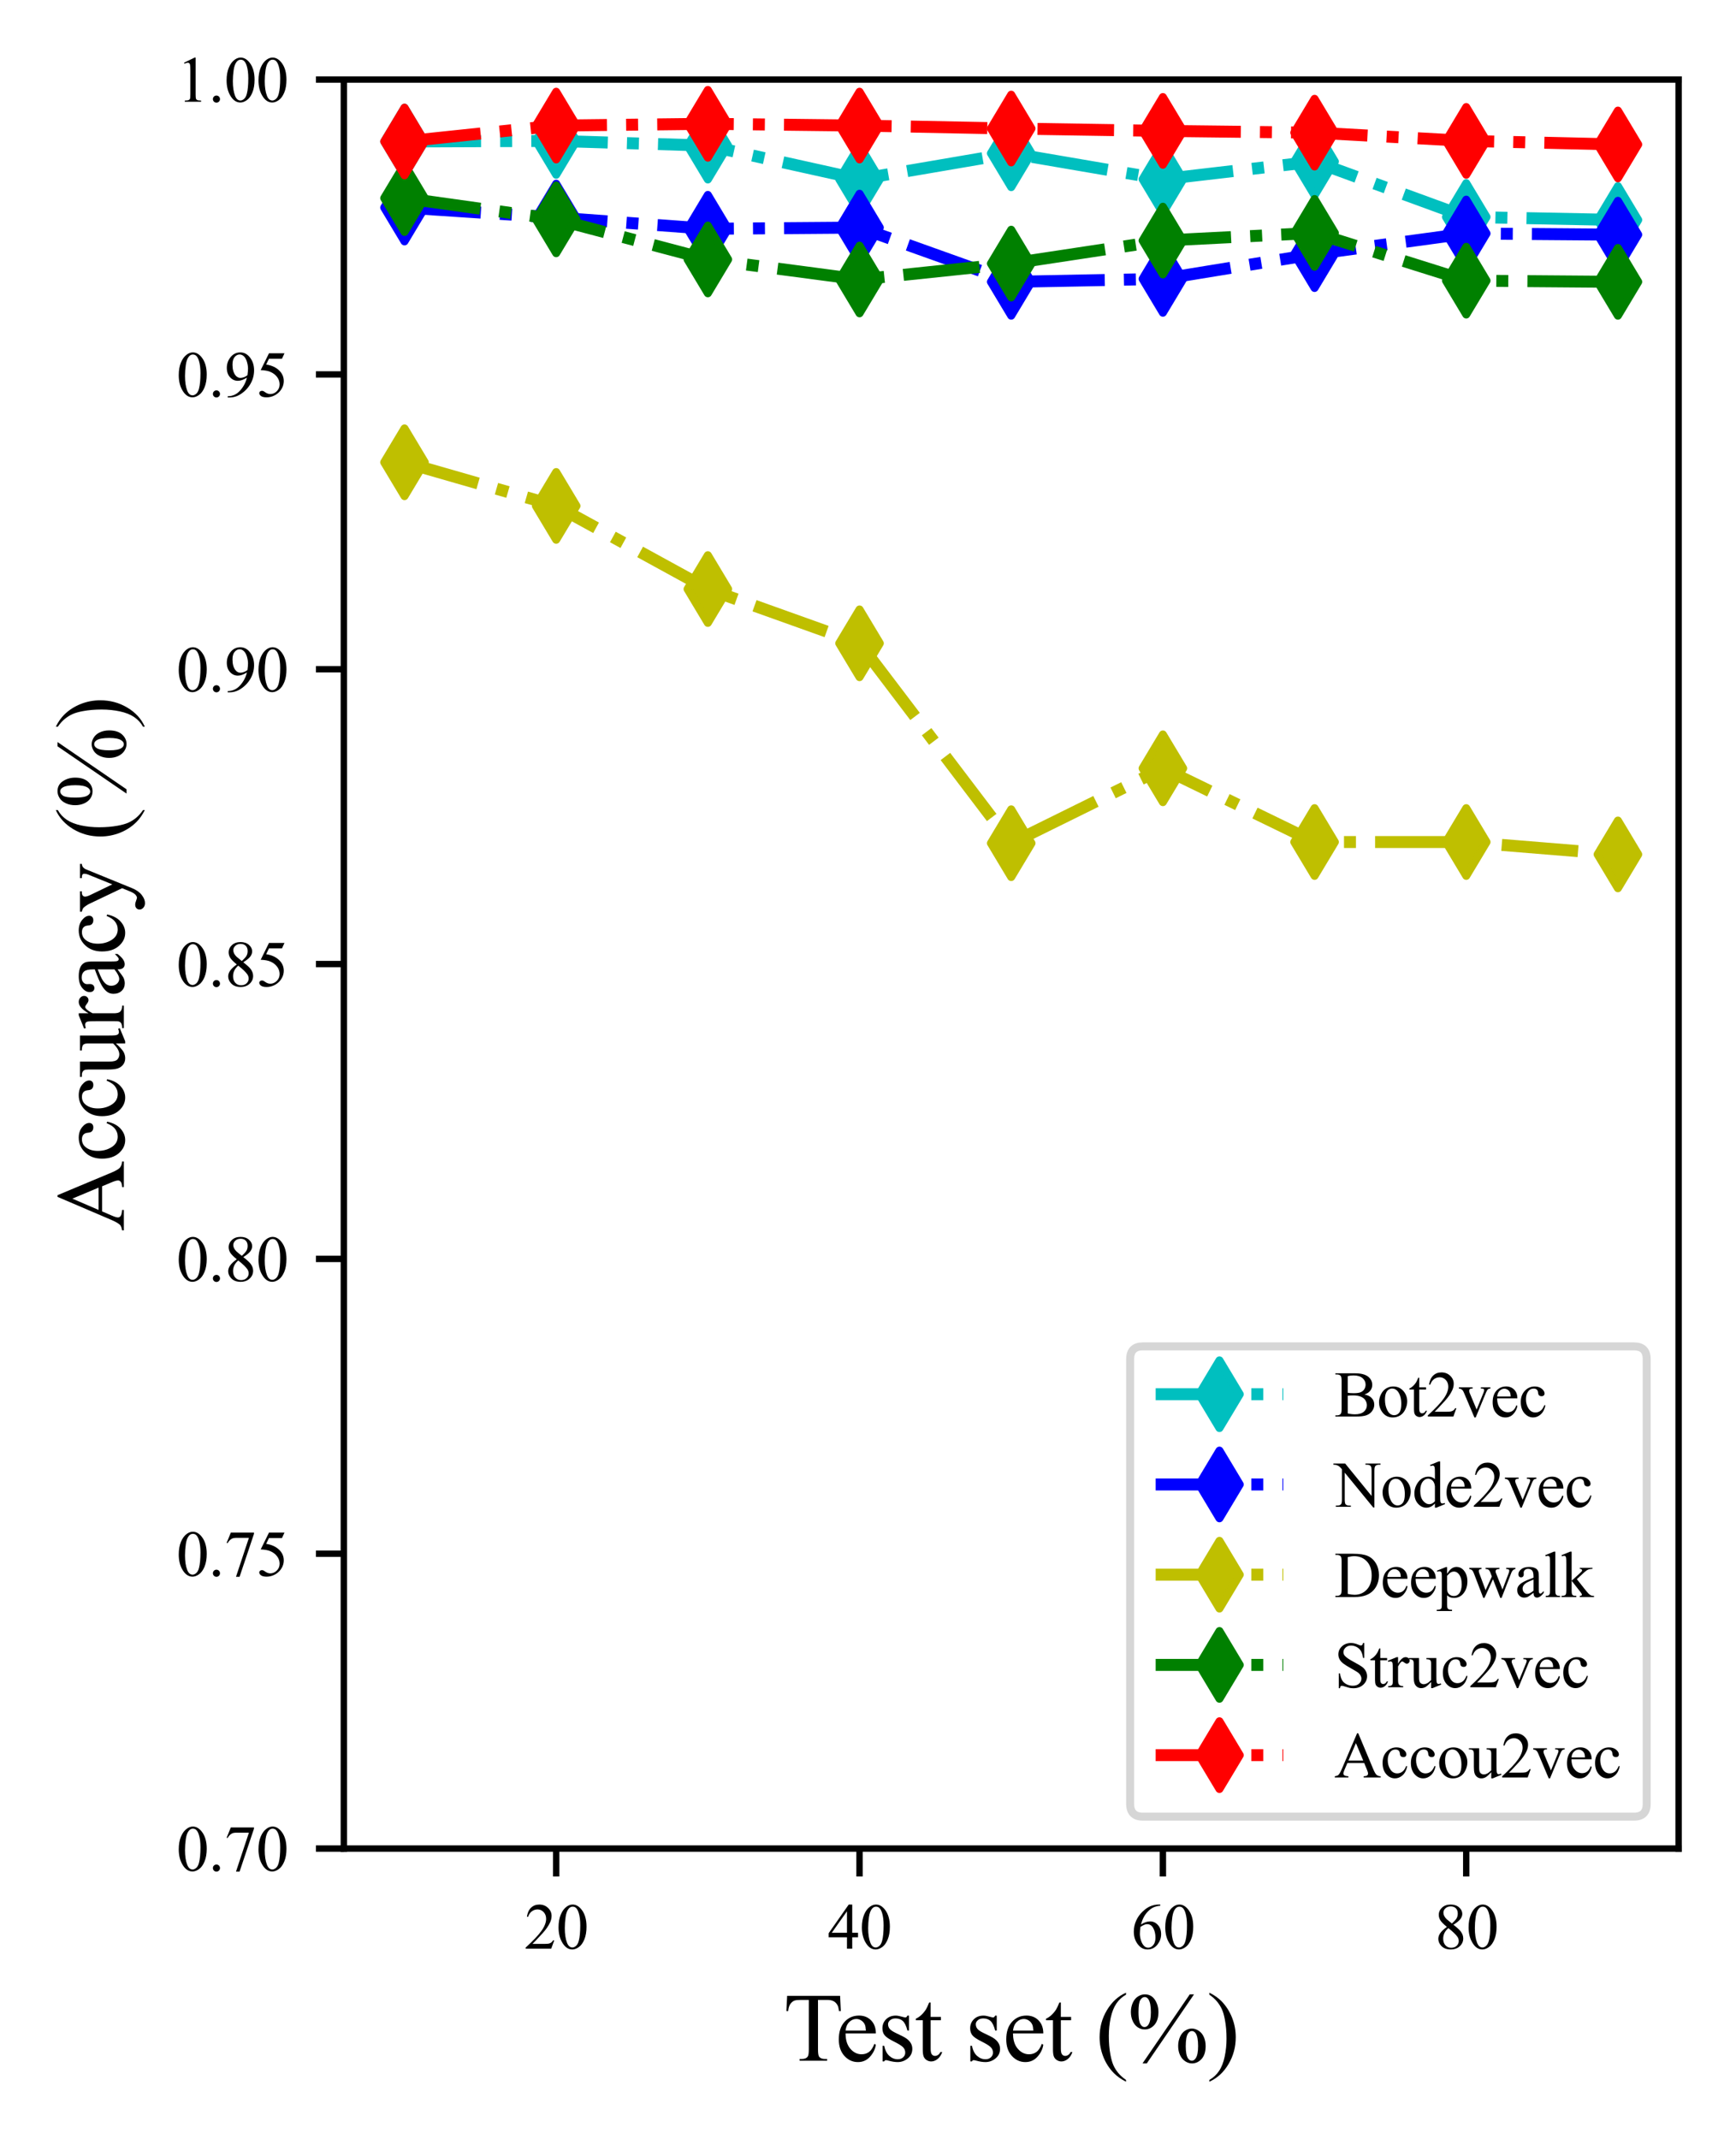 <?xml version="1.0" encoding="utf-8" standalone="no"?>
<!DOCTYPE svg PUBLIC "-//W3C//DTD SVG 1.1//EN"
  "http://www.w3.org/Graphics/SVG/1.1/DTD/svg11.dtd">
<svg height="268.103pt" version="1.1" viewBox="0 0 217.722 268.103" width="217.722pt" xmlns="http://www.w3.org/2000/svg" xmlns:xlink="http://www.w3.org/1999/xlink">
 <defs>
  <style type="text/css">*{stroke-linecap:butt;stroke-linejoin:round;}</style>
 </defs>
 <g id="figure_1">
  <g id="patch_1">
   <path d="M 0 268.103 
L 217.722 268.103 
L 217.722 0 
L 0 0 
z
" style="fill:#ffffff;"/>
  </g>
  <g id="axes_1">
   <g id="patch_2">
    <path d="M 43.122 231.738 
L 210.522 231.738 
L 210.522 9.977 
L 43.122 9.977 
z
" style="fill:#ffffff;"/>
   </g>
   <g id="matplotlib.axis_1">
    <g id="xtick_1">
     <g id="line2d_1">
      <defs>
       <path d="M 0 0 
L 0 3.5 
" id="meb4ff95ff6" style="stroke:#000000;stroke-width:0.8;"/>
      </defs>
      <g>
       <use style="stroke:#000000;stroke-width:0.8;" x="69.754" xlink:href="#meb4ff95ff6" y="231.738"/>
      </g>
     </g>
     <g id="text_1">
      <!-- 20 -->
      <g transform="translate(65.754 244.292)scale(0.08 -0.08)">
       <defs>
        <path d="M 2934 816 
L 2638 0 
L 138 0 
L 138 116 
Q 1241 1122 1691 1759 
Q 2141 2397 2141 2925 
Q 2141 3328 1894 3587 
Q 1647 3847 1303 3847 
Q 991 3847 742 3664 
Q 494 3481 375 3128 
L 259 3128 
Q 338 3706 661 4015 
Q 984 4325 1469 4325 
Q 1984 4325 2329 3994 
Q 2675 3663 2675 3213 
Q 2675 2891 2525 2569 
Q 2294 2063 1775 1497 
Q 997 647 803 472 
L 1909 472 
Q 2247 472 2383 497 
Q 2519 522 2628 598 
Q 2738 675 2819 816 
L 2934 816 
z
" id="TimesNewRomanPSMT-32" transform="scale(0.016)"/>
        <path d="M 231 2094 
Q 231 2819 450 3342 
Q 669 3866 1031 4122 
Q 1313 4325 1613 4325 
Q 2100 4325 2488 3828 
Q 2972 3213 2972 2159 
Q 2972 1422 2759 906 
Q 2547 391 2217 158 
Q 1888 -75 1581 -75 
Q 975 -75 572 641 
Q 231 1244 231 2094 
z
M 844 2016 
Q 844 1141 1059 588 
Q 1238 122 1591 122 
Q 1759 122 1940 273 
Q 2122 425 2216 781 
Q 2359 1319 2359 2297 
Q 2359 3022 2209 3506 
Q 2097 3866 1919 4016 
Q 1791 4119 1609 4119 
Q 1397 4119 1231 3928 
Q 1006 3669 925 3112 
Q 844 2556 844 2016 
z
" id="TimesNewRomanPSMT-30" transform="scale(0.016)"/>
       </defs>
       <use xlink:href="#TimesNewRomanPSMT-32"/>
       <use x="50" xlink:href="#TimesNewRomanPSMT-30"/>
      </g>
     </g>
    </g>
    <g id="xtick_2">
     <g id="line2d_2">
      <g>
       <use style="stroke:#000000;stroke-width:0.8;" x="107.799" xlink:href="#meb4ff95ff6" y="231.738"/>
      </g>
     </g>
     <g id="text_2">
      <!-- 40 -->
      <g transform="translate(103.799 244.292)scale(0.08 -0.08)">
       <defs>
        <path d="M 2978 1563 
L 2978 1119 
L 2409 1119 
L 2409 0 
L 1894 0 
L 1894 1119 
L 100 1119 
L 100 1519 
L 2066 4325 
L 2409 4325 
L 2409 1563 
L 2978 1563 
z
M 1894 1563 
L 1894 3666 
L 406 1563 
L 1894 1563 
z
" id="TimesNewRomanPSMT-34" transform="scale(0.016)"/>
       </defs>
       <use xlink:href="#TimesNewRomanPSMT-34"/>
       <use x="50" xlink:href="#TimesNewRomanPSMT-30"/>
      </g>
     </g>
    </g>
    <g id="xtick_3">
     <g id="line2d_3">
      <g>
       <use style="stroke:#000000;stroke-width:0.8;" x="145.845" xlink:href="#meb4ff95ff6" y="231.738"/>
      </g>
     </g>
     <g id="text_3">
      <!-- 60 -->
      <g transform="translate(141.845 244.292)scale(0.08 -0.08)">
       <defs>
        <path d="M 2869 4325 
L 2869 4209 
Q 2456 4169 2195 4045 
Q 1934 3922 1679 3669 
Q 1425 3416 1258 3105 
Q 1091 2794 978 2366 
Q 1428 2675 1881 2675 
Q 2316 2675 2634 2325 
Q 2953 1975 2953 1425 
Q 2953 894 2631 456 
Q 2244 -75 1606 -75 
Q 1172 -75 869 213 
Q 275 772 275 1663 
Q 275 2231 503 2743 
Q 731 3256 1154 3653 
Q 1578 4050 1965 4187 
Q 2353 4325 2688 4325 
L 2869 4325 
z
M 925 2138 
Q 869 1716 869 1456 
Q 869 1156 980 804 
Q 1091 453 1309 247 
Q 1469 100 1697 100 
Q 1969 100 2183 356 
Q 2397 613 2397 1088 
Q 2397 1622 2184 2012 
Q 1972 2403 1581 2403 
Q 1463 2403 1327 2353 
Q 1191 2303 925 2138 
z
" id="TimesNewRomanPSMT-36" transform="scale(0.016)"/>
       </defs>
       <use xlink:href="#TimesNewRomanPSMT-36"/>
       <use x="50" xlink:href="#TimesNewRomanPSMT-30"/>
      </g>
     </g>
    </g>
    <g id="xtick_4">
     <g id="line2d_4">
      <g>
       <use style="stroke:#000000;stroke-width:0.8;" x="183.89" xlink:href="#meb4ff95ff6" y="231.738"/>
      </g>
     </g>
     <g id="text_4">
      <!-- 80 -->
      <g transform="translate(179.89 244.292)scale(0.08 -0.08)">
       <defs>
        <path d="M 1228 2134 
Q 725 2547 579 2797 
Q 434 3047 434 3316 
Q 434 3728 753 4026 
Q 1072 4325 1600 4325 
Q 2113 4325 2425 4047 
Q 2738 3769 2738 3413 
Q 2738 3175 2569 2928 
Q 2400 2681 1866 2347 
Q 2416 1922 2594 1678 
Q 2831 1359 2831 1006 
Q 2831 559 2490 242 
Q 2150 -75 1597 -75 
Q 994 -75 656 303 
Q 388 606 388 966 
Q 388 1247 577 1523 
Q 766 1800 1228 2134 
z
M 1719 2469 
Q 2094 2806 2194 3001 
Q 2294 3197 2294 3444 
Q 2294 3772 2109 3958 
Q 1925 4144 1606 4144 
Q 1288 4144 1088 3959 
Q 888 3775 888 3528 
Q 888 3366 970 3203 
Q 1053 3041 1206 2894 
L 1719 2469 
z
M 1375 2016 
Q 1116 1797 991 1539 
Q 866 1281 866 981 
Q 866 578 1086 336 
Q 1306 94 1647 94 
Q 1984 94 2187 284 
Q 2391 475 2391 747 
Q 2391 972 2272 1150 
Q 2050 1481 1375 2016 
z
" id="TimesNewRomanPSMT-38" transform="scale(0.016)"/>
       </defs>
       <use xlink:href="#TimesNewRomanPSMT-38"/>
       <use x="50" xlink:href="#TimesNewRomanPSMT-30"/>
      </g>
     </g>
    </g>
    <g id="text_5">
     <!-- Test set (%) -->
     <g transform="translate(98.252 258.336)scale(0.12 -0.12)">
      <defs>
       <path d="M 3703 4238 
L 3750 3244 
L 3631 3244 
Q 3597 3506 3538 3619 
Q 3441 3800 3280 3886 
Q 3119 3972 2856 3972 
L 2259 3972 
L 2259 734 
Q 2259 344 2344 247 
Q 2463 116 2709 116 
L 2856 116 
L 2856 0 
L 1059 0 
L 1059 116 
L 1209 116 
Q 1478 116 1591 278 
Q 1659 378 1659 734 
L 1659 3972 
L 1150 3972 
Q 853 3972 728 3928 
Q 566 3869 450 3700 
Q 334 3531 313 3244 
L 194 3244 
L 244 4238 
L 3703 4238 
z
" id="TimesNewRomanPSMT-54" transform="scale(0.016)"/>
       <path d="M 681 1784 
Q 678 1147 991 784 
Q 1303 422 1725 422 
Q 2006 422 2214 576 
Q 2422 731 2563 1106 
L 2659 1044 
Q 2594 616 2278 264 
Q 1963 -88 1488 -88 
Q 972 -88 605 314 
Q 238 716 238 1394 
Q 238 2128 614 2539 
Q 991 2950 1559 2950 
Q 2041 2950 2350 2633 
Q 2659 2316 2659 1784 
L 681 1784 
z
M 681 1966 
L 2006 1966 
Q 1991 2241 1941 2353 
Q 1863 2528 1708 2628 
Q 1553 2728 1384 2728 
Q 1125 2728 920 2526 
Q 716 2325 681 1966 
z
" id="TimesNewRomanPSMT-65" transform="scale(0.016)"/>
       <path d="M 2050 2947 
L 2050 1972 
L 1947 1972 
Q 1828 2431 1642 2597 
Q 1456 2763 1169 2763 
Q 950 2763 815 2647 
Q 681 2531 681 2391 
Q 681 2216 781 2091 
Q 878 1963 1175 1819 
L 1631 1597 
Q 2266 1288 2266 781 
Q 2266 391 1970 151 
Q 1675 -88 1309 -88 
Q 1047 -88 709 6 
Q 606 38 541 38 
Q 469 38 428 -44 
L 325 -44 
L 325 978 
L 428 978 
Q 516 541 762 319 
Q 1009 97 1316 97 
Q 1531 97 1667 223 
Q 1803 350 1803 528 
Q 1803 744 1651 891 
Q 1500 1038 1047 1263 
Q 594 1488 453 1669 
Q 313 1847 313 2119 
Q 313 2472 555 2709 
Q 797 2947 1181 2947 
Q 1350 2947 1591 2875 
Q 1750 2828 1803 2828 
Q 1853 2828 1881 2850 
Q 1909 2872 1947 2947 
L 2050 2947 
z
" id="TimesNewRomanPSMT-73" transform="scale(0.016)"/>
       <path d="M 1031 3803 
L 1031 2863 
L 1700 2863 
L 1700 2644 
L 1031 2644 
L 1031 788 
Q 1031 509 1111 412 
Q 1191 316 1316 316 
Q 1419 316 1516 380 
Q 1613 444 1666 569 
L 1788 569 
Q 1678 263 1478 108 
Q 1278 -47 1066 -47 
Q 922 -47 784 33 
Q 647 113 581 261 
Q 516 409 516 719 
L 516 2644 
L 63 2644 
L 63 2747 
Q 234 2816 414 2980 
Q 594 3144 734 3369 
Q 806 3488 934 3803 
L 1031 3803 
z
" id="TimesNewRomanPSMT-74" transform="scale(0.016)"/>
       <path id="TimesNewRomanPSMT-20" transform="scale(0.016)"/>
       <path d="M 1988 -1253 
L 1988 -1369 
Q 1516 -1131 1200 -813 
Q 750 -359 506 256 
Q 263 872 263 1534 
Q 263 2503 741 3301 
Q 1219 4100 1988 4444 
L 1988 4313 
Q 1603 4100 1356 3731 
Q 1109 3363 987 2797 
Q 866 2231 866 1616 
Q 866 947 969 400 
Q 1050 -31 1165 -292 
Q 1281 -553 1476 -793 
Q 1672 -1034 1988 -1253 
z
" id="TimesNewRomanPSMT-28" transform="scale(0.016)"/>
       <path d="M 4350 4334 
L 1263 -175 
L 984 -175 
L 4072 4334 
L 4350 4334 
z
M 1138 4334 
Q 1559 4334 1792 3984 
Q 2025 3634 2025 3181 
Q 2025 2638 1762 2341 
Q 1500 2044 1131 2044 
Q 884 2044 678 2180 
Q 472 2316 348 2584 
Q 225 2853 225 3181 
Q 225 3509 350 3786 
Q 475 4063 692 4198 
Q 909 4334 1138 4334 
z
M 1128 4159 
Q 969 4159 845 3971 
Q 722 3784 722 3184 
Q 722 2750 791 2522 
Q 844 2350 956 2256 
Q 1022 2200 1119 2200 
Q 1269 2200 1375 2363 
Q 1531 2603 1531 3166 
Q 1531 3759 1378 4000 
Q 1278 4159 1128 4159 
z
M 4206 2103 
Q 4428 2103 4648 1962 
Q 4869 1822 4989 1553 
Q 5109 1284 5109 963 
Q 5109 409 4843 117 
Q 4578 -175 4216 -175 
Q 3988 -175 3773 -34 
Q 3559 106 3436 367 
Q 3313 628 3313 963 
Q 3313 1291 3436 1562 
Q 3559 1834 3773 1968 
Q 3988 2103 4206 2103 
z
M 4209 1938 
Q 4059 1938 3950 1769 
Q 3809 1550 3809 941 
Q 3809 381 3953 159 
Q 4059 0 4209 0 
Q 4353 0 4466 172 
Q 4616 400 4616 956 
Q 4616 1544 4466 1778 
Q 4363 1938 4209 1938 
z
" id="TimesNewRomanPSMT-25" transform="scale(0.016)"/>
       <path d="M 144 4313 
L 144 4444 
Q 619 4209 934 3891 
Q 1381 3434 1625 2820 
Q 1869 2206 1869 1541 
Q 1869 572 1392 -226 
Q 916 -1025 144 -1369 
L 144 -1253 
Q 528 -1038 776 -670 
Q 1025 -303 1145 264 
Q 1266 831 1266 1447 
Q 1266 2113 1163 2663 
Q 1084 3094 967 3353 
Q 850 3613 656 3853 
Q 463 4094 144 4313 
z
" id="TimesNewRomanPSMT-29" transform="scale(0.016)"/>
      </defs>
      <use xlink:href="#TimesNewRomanPSMT-54"/>
      <use x="54.084" xlink:href="#TimesNewRomanPSMT-65"/>
      <use x="98.469" xlink:href="#TimesNewRomanPSMT-73"/>
      <use x="137.385" xlink:href="#TimesNewRomanPSMT-74"/>
      <use x="165.168" xlink:href="#TimesNewRomanPSMT-20"/>
      <use x="190.168" xlink:href="#TimesNewRomanPSMT-73"/>
      <use x="229.084" xlink:href="#TimesNewRomanPSMT-65"/>
      <use x="273.469" xlink:href="#TimesNewRomanPSMT-74"/>
      <use x="301.252" xlink:href="#TimesNewRomanPSMT-20"/>
      <use x="326.252" xlink:href="#TimesNewRomanPSMT-28"/>
      <use x="359.553" xlink:href="#TimesNewRomanPSMT-25"/>
      <use x="442.854" xlink:href="#TimesNewRomanPSMT-29"/>
     </g>
    </g>
   </g>
   <g id="matplotlib.axis_2">
    <g id="ytick_1">
     <g id="line2d_5">
      <defs>
       <path d="M 0 0 
L -3.5 0 
" id="me19e6fc076" style="stroke:#000000;stroke-width:0.8;"/>
      </defs>
      <g>
       <use style="stroke:#000000;stroke-width:0.8;" x="43.122" xlink:href="#me19e6fc076" y="231.738"/>
      </g>
     </g>
     <g id="text_6">
      <!-- 0.70 -->
      <g transform="translate(22.122 234.515)scale(0.08 -0.08)">
       <defs>
        <path d="M 800 606 
Q 947 606 1047 504 
Q 1147 403 1147 259 
Q 1147 116 1045 14 
Q 944 -88 800 -88 
Q 656 -88 554 14 
Q 453 116 453 259 
Q 453 406 554 506 
Q 656 606 800 606 
z
" id="TimesNewRomanPSMT-2e" transform="scale(0.016)"/>
        <path d="M 644 4238 
L 2916 4238 
L 2916 4119 
L 1503 -88 
L 1153 -88 
L 2419 3728 
L 1253 3728 
Q 900 3728 750 3644 
Q 488 3500 328 3200 
L 238 3234 
L 644 4238 
z
" id="TimesNewRomanPSMT-37" transform="scale(0.016)"/>
       </defs>
       <use xlink:href="#TimesNewRomanPSMT-30"/>
       <use x="50" xlink:href="#TimesNewRomanPSMT-2e"/>
       <use x="75" xlink:href="#TimesNewRomanPSMT-37"/>
       <use x="125" xlink:href="#TimesNewRomanPSMT-30"/>
      </g>
     </g>
    </g>
    <g id="ytick_2">
     <g id="line2d_6">
      <g>
       <use style="stroke:#000000;stroke-width:0.8;" x="43.122" xlink:href="#me19e6fc076" y="194.778"/>
      </g>
     </g>
     <g id="text_7">
      <!-- 0.75 -->
      <g transform="translate(22.122 197.555)scale(0.08 -0.08)">
       <defs>
        <path d="M 2778 4238 
L 2534 3706 
L 1259 3706 
L 981 3138 
Q 1809 3016 2294 2522 
Q 2709 2097 2709 1522 
Q 2709 1188 2573 903 
Q 2438 619 2231 419 
Q 2025 219 1772 97 
Q 1413 -75 1034 -75 
Q 653 -75 479 54 
Q 306 184 306 341 
Q 306 428 378 495 
Q 450 563 559 563 
Q 641 563 702 538 
Q 763 513 909 409 
Q 1144 247 1384 247 
Q 1750 247 2026 523 
Q 2303 800 2303 1197 
Q 2303 1581 2056 1914 
Q 1809 2247 1375 2428 
Q 1034 2569 447 2591 
L 1259 4238 
L 2778 4238 
z
" id="TimesNewRomanPSMT-35" transform="scale(0.016)"/>
       </defs>
       <use xlink:href="#TimesNewRomanPSMT-30"/>
       <use x="50" xlink:href="#TimesNewRomanPSMT-2e"/>
       <use x="75" xlink:href="#TimesNewRomanPSMT-37"/>
       <use x="125" xlink:href="#TimesNewRomanPSMT-35"/>
      </g>
     </g>
    </g>
    <g id="ytick_3">
     <g id="line2d_7">
      <g>
       <use style="stroke:#000000;stroke-width:0.8;" x="43.122" xlink:href="#me19e6fc076" y="157.817"/>
      </g>
     </g>
     <g id="text_8">
      <!-- 0.80 -->
      <g transform="translate(22.122 160.595)scale(0.08 -0.08)">
       <use xlink:href="#TimesNewRomanPSMT-30"/>
       <use x="50" xlink:href="#TimesNewRomanPSMT-2e"/>
       <use x="75" xlink:href="#TimesNewRomanPSMT-38"/>
       <use x="125" xlink:href="#TimesNewRomanPSMT-30"/>
      </g>
     </g>
    </g>
    <g id="ytick_4">
     <g id="line2d_8">
      <g>
       <use style="stroke:#000000;stroke-width:0.8;" x="43.122" xlink:href="#me19e6fc076" y="120.858"/>
      </g>
     </g>
     <g id="text_9">
      <!-- 0.85 -->
      <g transform="translate(22.122 123.635)scale(0.08 -0.08)">
       <use xlink:href="#TimesNewRomanPSMT-30"/>
       <use x="50" xlink:href="#TimesNewRomanPSMT-2e"/>
       <use x="75" xlink:href="#TimesNewRomanPSMT-38"/>
       <use x="125" xlink:href="#TimesNewRomanPSMT-35"/>
      </g>
     </g>
    </g>
    <g id="ytick_5">
     <g id="line2d_9">
      <g>
       <use style="stroke:#000000;stroke-width:0.8;" x="43.122" xlink:href="#me19e6fc076" y="83.897"/>
      </g>
     </g>
     <g id="text_10">
      <!-- 0.90 -->
      <g transform="translate(22.122 86.675)scale(0.08 -0.08)">
       <defs>
        <path d="M 338 -88 
L 338 28 
Q 744 34 1094 217 
Q 1444 400 1770 856 
Q 2097 1313 2225 1859 
Q 1734 1544 1338 1544 
Q 891 1544 572 1889 
Q 253 2234 253 2806 
Q 253 3363 572 3797 
Q 956 4325 1575 4325 
Q 2097 4325 2469 3894 
Q 2925 3359 2925 2575 
Q 2925 1869 2578 1258 
Q 2231 647 1613 244 
Q 1109 -88 516 -88 
L 338 -88 
z
M 2275 2091 
Q 2331 2497 2331 2741 
Q 2331 3044 2228 3395 
Q 2125 3747 1936 3934 
Q 1747 4122 1506 4122 
Q 1228 4122 1018 3872 
Q 809 3622 809 3128 
Q 809 2469 1088 2097 
Q 1291 1828 1588 1828 
Q 1731 1828 1928 1897 
Q 2125 1966 2275 2091 
z
" id="TimesNewRomanPSMT-39" transform="scale(0.016)"/>
       </defs>
       <use xlink:href="#TimesNewRomanPSMT-30"/>
       <use x="50" xlink:href="#TimesNewRomanPSMT-2e"/>
       <use x="75" xlink:href="#TimesNewRomanPSMT-39"/>
       <use x="125" xlink:href="#TimesNewRomanPSMT-30"/>
      </g>
     </g>
    </g>
    <g id="ytick_6">
     <g id="line2d_10">
      <g>
       <use style="stroke:#000000;stroke-width:0.8;" x="43.122" xlink:href="#me19e6fc076" y="46.938"/>
      </g>
     </g>
     <g id="text_11">
      <!-- 0.95 -->
      <g transform="translate(22.122 49.715)scale(0.08 -0.08)">
       <use xlink:href="#TimesNewRomanPSMT-30"/>
       <use x="50" xlink:href="#TimesNewRomanPSMT-2e"/>
       <use x="75" xlink:href="#TimesNewRomanPSMT-39"/>
       <use x="125" xlink:href="#TimesNewRomanPSMT-35"/>
      </g>
     </g>
    </g>
    <g id="ytick_7">
     <g id="line2d_11">
      <g>
       <use style="stroke:#000000;stroke-width:0.8;" x="43.122" xlink:href="#me19e6fc076" y="9.977"/>
      </g>
     </g>
     <g id="text_12">
      <!-- 1.00 -->
      <g transform="translate(22.122 12.755)scale(0.08 -0.08)">
       <defs>
        <path d="M 750 3822 
L 1781 4325 
L 1884 4325 
L 1884 747 
Q 1884 391 1914 303 
Q 1944 216 2037 169 
Q 2131 122 2419 116 
L 2419 0 
L 825 0 
L 825 116 
Q 1125 122 1212 167 
Q 1300 213 1334 289 
Q 1369 366 1369 747 
L 1369 3034 
Q 1369 3497 1338 3628 
Q 1316 3728 1258 3775 
Q 1200 3822 1119 3822 
Q 1003 3822 797 3725 
L 750 3822 
z
" id="TimesNewRomanPSMT-31" transform="scale(0.016)"/>
       </defs>
       <use xlink:href="#TimesNewRomanPSMT-31"/>
       <use x="50" xlink:href="#TimesNewRomanPSMT-2e"/>
       <use x="75" xlink:href="#TimesNewRomanPSMT-30"/>
       <use x="125" xlink:href="#TimesNewRomanPSMT-30"/>
      </g>
     </g>
    </g>
    <g id="text_13">
     <!-- Accuracy (%) -->
     <g transform="translate(15.533 154.336)rotate(-90)scale(0.12 -0.12)">
      <defs>
       <path d="M 2928 1419 
L 1288 1419 
L 1000 750 
Q 894 503 894 381 
Q 894 284 986 211 
Q 1078 138 1384 116 
L 1384 0 
L 50 0 
L 50 116 
Q 316 163 394 238 
Q 553 388 747 847 
L 2238 4334 
L 2347 4334 
L 3822 809 
Q 4000 384 4145 257 
Q 4291 131 4550 116 
L 4550 0 
L 2878 0 
L 2878 116 
Q 3131 128 3220 200 
Q 3309 272 3309 375 
Q 3309 513 3184 809 
L 2928 1419 
z
M 2841 1650 
L 2122 3363 
L 1384 1650 
L 2841 1650 
z
" id="TimesNewRomanPSMT-41" transform="scale(0.016)"/>
       <path d="M 2631 1088 
Q 2516 522 2178 217 
Q 1841 -88 1431 -88 
Q 944 -88 581 321 
Q 219 731 219 1428 
Q 219 2103 620 2525 
Q 1022 2947 1584 2947 
Q 2006 2947 2278 2723 
Q 2550 2500 2550 2259 
Q 2550 2141 2473 2067 
Q 2397 1994 2259 1994 
Q 2075 1994 1981 2113 
Q 1928 2178 1911 2362 
Q 1894 2547 1784 2644 
Q 1675 2738 1481 2738 
Q 1169 2738 978 2506 
Q 725 2200 725 1697 
Q 725 1184 976 792 
Q 1228 400 1656 400 
Q 1963 400 2206 609 
Q 2378 753 2541 1131 
L 2631 1088 
z
" id="TimesNewRomanPSMT-63" transform="scale(0.016)"/>
       <path d="M 2709 2863 
L 2709 1128 
Q 2709 631 2732 520 
Q 2756 409 2807 365 
Q 2859 322 2928 322 
Q 3025 322 3147 375 
L 3191 266 
L 2334 -88 
L 2194 -88 
L 2194 519 
Q 1825 119 1631 15 
Q 1438 -88 1222 -88 
Q 981 -88 804 51 
Q 628 191 559 409 
Q 491 628 491 1028 
L 491 2306 
Q 491 2509 447 2587 
Q 403 2666 317 2708 
Q 231 2750 6 2747 
L 6 2863 
L 1009 2863 
L 1009 947 
Q 1009 547 1148 422 
Q 1288 297 1484 297 
Q 1619 297 1789 381 
Q 1959 466 2194 703 
L 2194 2325 
Q 2194 2569 2105 2655 
Q 2016 2741 1734 2747 
L 1734 2863 
L 2709 2863 
z
" id="TimesNewRomanPSMT-75" transform="scale(0.016)"/>
       <path d="M 1038 2947 
L 1038 2303 
Q 1397 2947 1775 2947 
Q 1947 2947 2059 2842 
Q 2172 2738 2172 2600 
Q 2172 2478 2090 2393 
Q 2009 2309 1897 2309 
Q 1788 2309 1652 2417 
Q 1516 2525 1450 2525 
Q 1394 2525 1328 2463 
Q 1188 2334 1038 2041 
L 1038 669 
Q 1038 431 1097 309 
Q 1138 225 1241 169 
Q 1344 113 1538 113 
L 1538 0 
L 72 0 
L 72 113 
Q 291 113 397 181 
Q 475 231 506 341 
Q 522 394 522 644 
L 522 1753 
Q 522 2253 501 2348 
Q 481 2444 426 2487 
Q 372 2531 291 2531 
Q 194 2531 72 2484 
L 41 2597 
L 906 2947 
L 1038 2947 
z
" id="TimesNewRomanPSMT-72" transform="scale(0.016)"/>
       <path d="M 1822 413 
Q 1381 72 1269 19 
Q 1100 -59 909 -59 
Q 613 -59 420 144 
Q 228 347 228 678 
Q 228 888 322 1041 
Q 450 1253 767 1440 
Q 1084 1628 1822 1897 
L 1822 2009 
Q 1822 2438 1686 2597 
Q 1550 2756 1291 2756 
Q 1094 2756 978 2650 
Q 859 2544 859 2406 
L 866 2225 
Q 866 2081 792 2003 
Q 719 1925 600 1925 
Q 484 1925 411 2006 
Q 338 2088 338 2228 
Q 338 2497 613 2722 
Q 888 2947 1384 2947 
Q 1766 2947 2009 2819 
Q 2194 2722 2281 2516 
Q 2338 2381 2338 1966 
L 2338 994 
Q 2338 584 2353 492 
Q 2369 400 2405 369 
Q 2441 338 2488 338 
Q 2538 338 2575 359 
Q 2641 400 2828 588 
L 2828 413 
Q 2478 -56 2159 -56 
Q 2006 -56 1915 50 
Q 1825 156 1822 413 
z
M 1822 616 
L 1822 1706 
Q 1350 1519 1213 1441 
Q 966 1303 859 1153 
Q 753 1003 753 825 
Q 753 600 887 451 
Q 1022 303 1197 303 
Q 1434 303 1822 616 
z
" id="TimesNewRomanPSMT-61" transform="scale(0.016)"/>
       <path d="M 38 2863 
L 1372 2863 
L 1372 2747 
L 1306 2747 
Q 1166 2747 1095 2686 
Q 1025 2625 1025 2534 
Q 1025 2413 1128 2197 
L 1825 753 
L 2466 2334 
Q 2519 2463 2519 2588 
Q 2519 2644 2497 2672 
Q 2472 2706 2419 2726 
Q 2366 2747 2231 2747 
L 2231 2863 
L 3163 2863 
L 3163 2747 
Q 3047 2734 2984 2696 
Q 2922 2659 2847 2556 
Q 2819 2513 2741 2316 
L 1575 -541 
Q 1406 -956 1132 -1168 
Q 859 -1381 606 -1381 
Q 422 -1381 303 -1275 
Q 184 -1169 184 -1031 
Q 184 -900 270 -820 
Q 356 -741 506 -741 
Q 609 -741 788 -809 
Q 913 -856 944 -856 
Q 1038 -856 1148 -759 
Q 1259 -663 1372 -384 
L 1575 113 
L 547 2272 
Q 500 2369 397 2513 
Q 319 2622 269 2659 
Q 197 2709 38 2747 
L 38 2863 
z
" id="TimesNewRomanPSMT-79" transform="scale(0.016)"/>
      </defs>
      <use xlink:href="#TimesNewRomanPSMT-41"/>
      <use x="72.217" xlink:href="#TimesNewRomanPSMT-63"/>
      <use x="116.602" xlink:href="#TimesNewRomanPSMT-63"/>
      <use x="160.986" xlink:href="#TimesNewRomanPSMT-75"/>
      <use x="210.986" xlink:href="#TimesNewRomanPSMT-72"/>
      <use x="244.287" xlink:href="#TimesNewRomanPSMT-61"/>
      <use x="288.672" xlink:href="#TimesNewRomanPSMT-63"/>
      <use x="333.057" xlink:href="#TimesNewRomanPSMT-79"/>
      <use x="383.057" xlink:href="#TimesNewRomanPSMT-20"/>
      <use x="408.057" xlink:href="#TimesNewRomanPSMT-28"/>
      <use x="441.357" xlink:href="#TimesNewRomanPSMT-25"/>
      <use x="524.658" xlink:href="#TimesNewRomanPSMT-29"/>
     </g>
    </g>
   </g>
   <g id="line2d_12">
    <path clip-path="url(#p058dae292b)" d="M 50.731 17.739 
L 69.754 17.665 
L 88.776 18.257 
L 107.799 22.47 
L 126.822 19.218 
L 145.845 22.47 
L 164.867 20.252 
L 183.89 27.201 
L 202.913 27.57 
" style="fill:none;stroke:#00bfbf;stroke-dasharray:9.6,2.4,1.5,2.4;stroke-dashoffset:0;stroke-width:1.5;"/>
    <defs>
     <path d="M 0 4.243 
L 2.546 0 
L 0 -4.243 
L -2.546 0 
z
" id="m7ce4ff60bc" style="stroke:#00bfbf;stroke-linejoin:miter;"/>
    </defs>
    <g clip-path="url(#p058dae292b)">
     <use style="fill:#00bfbf;stroke:#00bfbf;stroke-linejoin:miter;" x="50.731" xlink:href="#m7ce4ff60bc" y="17.739"/>
     <use style="fill:#00bfbf;stroke:#00bfbf;stroke-linejoin:miter;" x="69.754" xlink:href="#m7ce4ff60bc" y="17.665"/>
     <use style="fill:#00bfbf;stroke:#00bfbf;stroke-linejoin:miter;" x="88.776" xlink:href="#m7ce4ff60bc" y="18.257"/>
     <use style="fill:#00bfbf;stroke:#00bfbf;stroke-linejoin:miter;" x="107.799" xlink:href="#m7ce4ff60bc" y="22.47"/>
     <use style="fill:#00bfbf;stroke:#00bfbf;stroke-linejoin:miter;" x="126.822" xlink:href="#m7ce4ff60bc" y="19.218"/>
     <use style="fill:#00bfbf;stroke:#00bfbf;stroke-linejoin:miter;" x="145.845" xlink:href="#m7ce4ff60bc" y="22.47"/>
     <use style="fill:#00bfbf;stroke:#00bfbf;stroke-linejoin:miter;" x="164.867" xlink:href="#m7ce4ff60bc" y="20.252"/>
     <use style="fill:#00bfbf;stroke:#00bfbf;stroke-linejoin:miter;" x="183.89" xlink:href="#m7ce4ff60bc" y="27.201"/>
     <use style="fill:#00bfbf;stroke:#00bfbf;stroke-linejoin:miter;" x="202.913" xlink:href="#m7ce4ff60bc" y="27.57"/>
    </g>
   </g>
   <g id="line2d_13">
    <path clip-path="url(#p058dae292b)" d="M 50.731 26.018 
L 69.754 27.275 
L 88.776 28.679 
L 107.799 28.531 
L 126.822 35.332 
L 145.845 34.962 
L 164.867 31.858 
L 183.89 29.271 
L 202.913 29.418 
" style="fill:none;stroke:#0000ff;stroke-dasharray:9.6,2.4,1.5,2.4;stroke-dashoffset:0;stroke-width:1.5;"/>
    <defs>
     <path d="M 0 4.243 
L 2.546 0 
L 0 -4.243 
L -2.546 0 
z
" id="m8bf3fdfb0e" style="stroke:#0000ff;stroke-linejoin:miter;"/>
    </defs>
    <g clip-path="url(#p058dae292b)">
     <use style="fill:#0000ff;stroke:#0000ff;stroke-linejoin:miter;" x="50.731" xlink:href="#m8bf3fdfb0e" y="26.018"/>
     <use style="fill:#0000ff;stroke:#0000ff;stroke-linejoin:miter;" x="69.754" xlink:href="#m8bf3fdfb0e" y="27.275"/>
     <use style="fill:#0000ff;stroke:#0000ff;stroke-linejoin:miter;" x="88.776" xlink:href="#m8bf3fdfb0e" y="28.679"/>
     <use style="fill:#0000ff;stroke:#0000ff;stroke-linejoin:miter;" x="107.799" xlink:href="#m8bf3fdfb0e" y="28.531"/>
     <use style="fill:#0000ff;stroke:#0000ff;stroke-linejoin:miter;" x="126.822" xlink:href="#m8bf3fdfb0e" y="35.332"/>
     <use style="fill:#0000ff;stroke:#0000ff;stroke-linejoin:miter;" x="145.845" xlink:href="#m8bf3fdfb0e" y="34.962"/>
     <use style="fill:#0000ff;stroke:#0000ff;stroke-linejoin:miter;" x="164.867" xlink:href="#m8bf3fdfb0e" y="31.858"/>
     <use style="fill:#0000ff;stroke:#0000ff;stroke-linejoin:miter;" x="183.89" xlink:href="#m8bf3fdfb0e" y="29.271"/>
     <use style="fill:#0000ff;stroke:#0000ff;stroke-linejoin:miter;" x="202.913" xlink:href="#m8bf3fdfb0e" y="29.418"/>
    </g>
   </g>
   <g id="line2d_14">
    <path clip-path="url(#p058dae292b)" d="M 50.731 57.952 
L 69.754 63.422 
L 88.776 73.844 
L 107.799 80.645 
L 126.822 105.704 
L 145.845 96.316 
L 164.867 105.556 
L 183.89 105.556 
L 202.913 107.108 
" style="fill:none;stroke:#bfbf00;stroke-dasharray:9.6,2.4,1.5,2.4;stroke-dashoffset:0;stroke-width:1.5;"/>
    <defs>
     <path d="M 0 4.243 
L 2.546 0 
L 0 -4.243 
L -2.546 0 
z
" id="m6e543280bc" style="stroke:#bfbf00;stroke-linejoin:miter;"/>
    </defs>
    <g clip-path="url(#p058dae292b)">
     <use style="fill:#bfbf00;stroke:#bfbf00;stroke-linejoin:miter;" x="50.731" xlink:href="#m6e543280bc" y="57.952"/>
     <use style="fill:#bfbf00;stroke:#bfbf00;stroke-linejoin:miter;" x="69.754" xlink:href="#m6e543280bc" y="63.422"/>
     <use style="fill:#bfbf00;stroke:#bfbf00;stroke-linejoin:miter;" x="88.776" xlink:href="#m6e543280bc" y="73.844"/>
     <use style="fill:#bfbf00;stroke:#bfbf00;stroke-linejoin:miter;" x="107.799" xlink:href="#m6e543280bc" y="80.645"/>
     <use style="fill:#bfbf00;stroke:#bfbf00;stroke-linejoin:miter;" x="126.822" xlink:href="#m6e543280bc" y="105.704"/>
     <use style="fill:#bfbf00;stroke:#bfbf00;stroke-linejoin:miter;" x="145.845" xlink:href="#m6e543280bc" y="96.316"/>
     <use style="fill:#bfbf00;stroke:#bfbf00;stroke-linejoin:miter;" x="164.867" xlink:href="#m6e543280bc" y="105.556"/>
     <use style="fill:#bfbf00;stroke:#bfbf00;stroke-linejoin:miter;" x="183.89" xlink:href="#m6e543280bc" y="105.556"/>
     <use style="fill:#bfbf00;stroke:#bfbf00;stroke-linejoin:miter;" x="202.913" xlink:href="#m6e543280bc" y="107.108"/>
    </g>
   </g>
   <g id="line2d_15">
    <path clip-path="url(#p058dae292b)" d="M 50.731 24.835 
L 69.754 27.497 
L 88.776 32.523 
L 107.799 35.036 
L 126.822 33.041 
L 145.845 30.158 
L 164.867 29.197 
L 183.89 35.184 
L 202.913 35.332 
" style="fill:none;stroke:#008000;stroke-dasharray:9.6,2.4,1.5,2.4;stroke-dashoffset:0;stroke-width:1.5;"/>
    <defs>
     <path d="M 0 4.243 
L 2.546 0 
L 0 -4.243 
L -2.546 0 
z
" id="m8ba9f5f8f7" style="stroke:#008000;stroke-linejoin:miter;"/>
    </defs>
    <g clip-path="url(#p058dae292b)">
     <use style="fill:#008000;stroke:#008000;stroke-linejoin:miter;" x="50.731" xlink:href="#m8ba9f5f8f7" y="24.835"/>
     <use style="fill:#008000;stroke:#008000;stroke-linejoin:miter;" x="69.754" xlink:href="#m8ba9f5f8f7" y="27.497"/>
     <use style="fill:#008000;stroke:#008000;stroke-linejoin:miter;" x="88.776" xlink:href="#m8ba9f5f8f7" y="32.523"/>
     <use style="fill:#008000;stroke:#008000;stroke-linejoin:miter;" x="107.799" xlink:href="#m8ba9f5f8f7" y="35.036"/>
     <use style="fill:#008000;stroke:#008000;stroke-linejoin:miter;" x="126.822" xlink:href="#m8ba9f5f8f7" y="33.041"/>
     <use style="fill:#008000;stroke:#008000;stroke-linejoin:miter;" x="145.845" xlink:href="#m8ba9f5f8f7" y="30.158"/>
     <use style="fill:#008000;stroke:#008000;stroke-linejoin:miter;" x="164.867" xlink:href="#m8ba9f5f8f7" y="29.197"/>
     <use style="fill:#008000;stroke:#008000;stroke-linejoin:miter;" x="183.89" xlink:href="#m8ba9f5f8f7" y="35.184"/>
     <use style="fill:#008000;stroke:#008000;stroke-linejoin:miter;" x="202.913" xlink:href="#m8ba9f5f8f7" y="35.332"/>
    </g>
   </g>
   <g id="line2d_16">
    <path clip-path="url(#p058dae292b)" d="M 50.731 17.739 
L 69.754 15.743 
L 88.776 15.521 
L 107.799 15.743 
L 126.822 16.113 
L 145.845 16.409 
L 164.867 16.63 
L 183.89 17.665 
L 202.913 18.109 
" style="fill:none;stroke:#ff0000;stroke-dasharray:9.6,2.4,1.5,2.4;stroke-dashoffset:0;stroke-width:1.5;"/>
    <defs>
     <path d="M 0 4.243 
L 2.546 0 
L 0 -4.243 
L -2.546 0 
z
" id="m00e85ca26f" style="stroke:#ff0000;stroke-linejoin:miter;"/>
    </defs>
    <g clip-path="url(#p058dae292b)">
     <use style="fill:#ff0000;stroke:#ff0000;stroke-linejoin:miter;" x="50.731" xlink:href="#m00e85ca26f" y="17.739"/>
     <use style="fill:#ff0000;stroke:#ff0000;stroke-linejoin:miter;" x="69.754" xlink:href="#m00e85ca26f" y="15.743"/>
     <use style="fill:#ff0000;stroke:#ff0000;stroke-linejoin:miter;" x="88.776" xlink:href="#m00e85ca26f" y="15.521"/>
     <use style="fill:#ff0000;stroke:#ff0000;stroke-linejoin:miter;" x="107.799" xlink:href="#m00e85ca26f" y="15.743"/>
     <use style="fill:#ff0000;stroke:#ff0000;stroke-linejoin:miter;" x="126.822" xlink:href="#m00e85ca26f" y="16.113"/>
     <use style="fill:#ff0000;stroke:#ff0000;stroke-linejoin:miter;" x="145.845" xlink:href="#m00e85ca26f" y="16.409"/>
     <use style="fill:#ff0000;stroke:#ff0000;stroke-linejoin:miter;" x="164.867" xlink:href="#m00e85ca26f" y="16.63"/>
     <use style="fill:#ff0000;stroke:#ff0000;stroke-linejoin:miter;" x="183.89" xlink:href="#m00e85ca26f" y="17.665"/>
     <use style="fill:#ff0000;stroke:#ff0000;stroke-linejoin:miter;" x="202.913" xlink:href="#m00e85ca26f" y="18.109"/>
    </g>
   </g>
   <g id="patch_3">
    <path d="M 43.122 231.738 
L 43.122 9.977 
" style="fill:none;stroke:#000000;stroke-linecap:square;stroke-linejoin:miter;stroke-width:0.8;"/>
   </g>
   <g id="patch_4">
    <path d="M 210.522 231.738 
L 210.522 9.977 
" style="fill:none;stroke:#000000;stroke-linecap:square;stroke-linejoin:miter;stroke-width:0.8;"/>
   </g>
   <g id="patch_5">
    <path d="M 43.122 231.738 
L 210.522 231.738 
" style="fill:none;stroke:#000000;stroke-linecap:square;stroke-linejoin:miter;stroke-width:0.8;"/>
   </g>
   <g id="patch_6">
    <path d="M 43.122 9.977 
L 210.522 9.977 
" style="fill:none;stroke:#000000;stroke-linecap:square;stroke-linejoin:miter;stroke-width:0.8;"/>
   </g>
   <g id="legend_1">
    <g id="patch_7">
     <path d="M 143.339 227.738 
L 204.922 227.738 
Q 206.522 227.738 206.522 226.137 
L 206.522 170.381 
Q 206.522 168.781 204.922 168.781 
L 143.339 168.781 
Q 141.739 168.781 141.739 170.381 
L 141.739 226.137 
Q 141.739 227.738 143.339 227.738 
z
" style="fill:#ffffff;opacity:0.8;stroke:#cccccc;stroke-linejoin:miter;"/>
    </g>
    <g id="line2d_17">
     <path d="M 144.939 174.781 
L 160.939 174.781 
" style="fill:none;stroke:#00bfbf;stroke-dasharray:9.6,2.4,1.5,2.4;stroke-dashoffset:0;stroke-width:1.5;"/>
    </g>
    <g id="line2d_18">
     <g>
      <use style="fill:#00bfbf;stroke:#00bfbf;stroke-linejoin:miter;" x="152.939" xlink:href="#m7ce4ff60bc" y="174.781"/>
     </g>
    </g>
    <g id="text_14">
     <!-- Bot2vec -->
     <g transform="translate(167.339 177.581)scale(0.08 -0.08)">
      <defs>
       <path d="M 2956 2163 
Q 3397 2069 3616 1863 
Q 3919 1575 3919 1159 
Q 3919 844 3719 555 
Q 3519 266 3170 133 
Q 2822 0 2106 0 
L 106 0 
L 106 116 
L 266 116 
Q 531 116 647 284 
Q 719 394 719 750 
L 719 3488 
Q 719 3881 628 3984 
Q 506 4122 266 4122 
L 106 4122 
L 106 4238 
L 1938 4238 
Q 2450 4238 2759 4163 
Q 3228 4050 3475 3764 
Q 3722 3478 3722 3106 
Q 3722 2788 3528 2536 
Q 3334 2284 2956 2163 
z
M 1319 2331 
Q 1434 2309 1582 2298 
Q 1731 2288 1909 2288 
Q 2366 2288 2595 2386 
Q 2825 2484 2947 2687 
Q 3069 2891 3069 3131 
Q 3069 3503 2766 3765 
Q 2463 4028 1881 4028 
Q 1569 4028 1319 3959 
L 1319 2331 
z
M 1319 306 
Q 1681 222 2034 222 
Q 2600 222 2897 476 
Q 3194 731 3194 1106 
Q 3194 1353 3059 1581 
Q 2925 1809 2622 1940 
Q 2319 2072 1872 2072 
Q 1678 2072 1540 2065 
Q 1403 2059 1319 2044 
L 1319 306 
z
" id="TimesNewRomanPSMT-42" transform="scale(0.016)"/>
       <path d="M 1600 2947 
Q 2250 2947 2644 2453 
Q 2978 2031 2978 1484 
Q 2978 1100 2793 706 
Q 2609 313 2286 112 
Q 1963 -88 1566 -88 
Q 919 -88 538 428 
Q 216 863 216 1403 
Q 216 1797 411 2186 
Q 606 2575 925 2761 
Q 1244 2947 1600 2947 
z
M 1503 2744 
Q 1338 2744 1170 2645 
Q 1003 2547 900 2300 
Q 797 2053 797 1666 
Q 797 1041 1045 587 
Q 1294 134 1700 134 
Q 2003 134 2200 384 
Q 2397 634 2397 1244 
Q 2397 2006 2069 2444 
Q 1847 2744 1503 2744 
z
" id="TimesNewRomanPSMT-6f" transform="scale(0.016)"/>
       <path d="M 53 2863 
L 1400 2863 
L 1400 2747 
L 1313 2747 
Q 1191 2747 1127 2687 
Q 1063 2628 1063 2528 
Q 1063 2419 1128 2269 
L 1794 688 
L 2463 2328 
Q 2534 2503 2534 2594 
Q 2534 2638 2509 2666 
Q 2475 2713 2422 2730 
Q 2369 2747 2206 2747 
L 2206 2863 
L 3141 2863 
L 3141 2747 
Q 2978 2734 2916 2681 
Q 2806 2588 2719 2369 
L 1703 -88 
L 1575 -88 
L 553 2328 
Q 484 2497 421 2570 
Q 359 2644 263 2694 
Q 209 2722 53 2747 
L 53 2863 
z
" id="TimesNewRomanPSMT-76" transform="scale(0.016)"/>
      </defs>
      <use xlink:href="#TimesNewRomanPSMT-42"/>
      <use x="66.699" xlink:href="#TimesNewRomanPSMT-6f"/>
      <use x="116.699" xlink:href="#TimesNewRomanPSMT-74"/>
      <use x="144.482" xlink:href="#TimesNewRomanPSMT-32"/>
      <use x="194.482" xlink:href="#TimesNewRomanPSMT-76"/>
      <use x="244.482" xlink:href="#TimesNewRomanPSMT-65"/>
      <use x="288.867" xlink:href="#TimesNewRomanPSMT-63"/>
     </g>
    </g>
    <g id="line2d_19">
     <path d="M 144.939 186.093 
L 160.939 186.093 
" style="fill:none;stroke:#0000ff;stroke-dasharray:9.6,2.4,1.5,2.4;stroke-dashoffset:0;stroke-width:1.5;"/>
    </g>
    <g id="line2d_20">
     <g>
      <use style="fill:#0000ff;stroke:#0000ff;stroke-linejoin:miter;" x="152.939" xlink:href="#m8bf3fdfb0e" y="186.093"/>
     </g>
    </g>
    <g id="text_15">
     <!-- Node2vec -->
     <g transform="translate(167.339 188.893)scale(0.08 -0.08)">
      <defs>
       <path d="M -84 4238 
L 1066 4238 
L 3656 1059 
L 3656 3503 
Q 3656 3894 3569 3991 
Q 3453 4122 3203 4122 
L 3056 4122 
L 3056 4238 
L 4531 4238 
L 4531 4122 
L 4381 4122 
Q 4113 4122 4000 3959 
Q 3931 3859 3931 3503 
L 3931 -69 
L 3819 -69 
L 1025 3344 
L 1025 734 
Q 1025 344 1109 247 
Q 1228 116 1475 116 
L 1625 116 
L 1625 0 
L 150 0 
L 150 116 
L 297 116 
Q 569 116 681 278 
Q 750 378 750 734 
L 750 3681 
Q 566 3897 470 3965 
Q 375 4034 191 4094 
Q 100 4122 -84 4122 
L -84 4238 
z
" id="TimesNewRomanPSMT-4e" transform="scale(0.016)"/>
       <path d="M 2222 322 
Q 2013 103 1813 7 
Q 1613 -88 1381 -88 
Q 913 -88 563 304 
Q 213 697 213 1313 
Q 213 1928 600 2439 
Q 988 2950 1597 2950 
Q 1975 2950 2222 2709 
L 2222 3238 
Q 2222 3728 2198 3840 
Q 2175 3953 2125 3993 
Q 2075 4034 2000 4034 
Q 1919 4034 1784 3984 
L 1744 4094 
L 2597 4444 
L 2738 4444 
L 2738 1134 
Q 2738 631 2761 520 
Q 2784 409 2836 365 
Q 2888 322 2956 322 
Q 3041 322 3181 375 
L 3216 266 
L 2366 -88 
L 2222 -88 
L 2222 322 
z
M 2222 541 
L 2222 2016 
Q 2203 2228 2109 2403 
Q 2016 2578 1861 2667 
Q 1706 2756 1559 2756 
Q 1284 2756 1069 2509 
Q 784 2184 784 1559 
Q 784 928 1059 592 
Q 1334 256 1672 256 
Q 1956 256 2222 541 
z
" id="TimesNewRomanPSMT-64" transform="scale(0.016)"/>
      </defs>
      <use xlink:href="#TimesNewRomanPSMT-4e"/>
      <use x="72.217" xlink:href="#TimesNewRomanPSMT-6f"/>
      <use x="122.217" xlink:href="#TimesNewRomanPSMT-64"/>
      <use x="172.217" xlink:href="#TimesNewRomanPSMT-65"/>
      <use x="216.602" xlink:href="#TimesNewRomanPSMT-32"/>
      <use x="266.602" xlink:href="#TimesNewRomanPSMT-76"/>
      <use x="316.602" xlink:href="#TimesNewRomanPSMT-65"/>
      <use x="360.986" xlink:href="#TimesNewRomanPSMT-63"/>
     </g>
    </g>
    <g id="line2d_21">
     <path d="M 144.939 197.404 
L 160.939 197.404 
" style="fill:none;stroke:#bfbf00;stroke-dasharray:9.6,2.4,1.5,2.4;stroke-dashoffset:0;stroke-width:1.5;"/>
    </g>
    <g id="line2d_22">
     <g>
      <use style="fill:#bfbf00;stroke:#bfbf00;stroke-linejoin:miter;" x="152.939" xlink:href="#m6e543280bc" y="197.404"/>
     </g>
    </g>
    <g id="text_16">
     <!-- Deepwalk -->
     <g transform="translate(167.339 200.204)scale(0.08 -0.08)">
      <defs>
       <path d="M 109 0 
L 109 116 
L 269 116 
Q 538 116 650 288 
Q 719 391 719 750 
L 719 3488 
Q 719 3884 631 3984 
Q 509 4122 269 4122 
L 109 4122 
L 109 4238 
L 1834 4238 
Q 2784 4238 3279 4022 
Q 3775 3806 4076 3303 
Q 4378 2800 4378 2141 
Q 4378 1256 3841 663 
Q 3238 0 2003 0 
L 109 0 
z
M 1319 306 
Q 1716 219 1984 219 
Q 2709 219 3187 728 
Q 3666 1238 3666 2109 
Q 3666 2988 3187 3494 
Q 2709 4000 1959 4000 
Q 1678 4000 1319 3909 
L 1319 306 
z
" id="TimesNewRomanPSMT-44" transform="scale(0.016)"/>
       <path d="M -6 2578 
L 875 2934 
L 994 2934 
L 994 2266 
Q 1216 2644 1439 2795 
Q 1663 2947 1909 2947 
Q 2341 2947 2628 2609 
Q 2981 2197 2981 1534 
Q 2981 794 2556 309 
Q 2206 -88 1675 -88 
Q 1444 -88 1275 -22 
Q 1150 25 994 166 
L 994 -706 
Q 994 -1000 1030 -1079 
Q 1066 -1159 1155 -1206 
Q 1244 -1253 1478 -1253 
L 1478 -1369 
L -22 -1369 
L -22 -1253 
L 56 -1253 
Q 228 -1256 350 -1188 
Q 409 -1153 442 -1076 
Q 475 -1000 475 -688 
L 475 2019 
Q 475 2297 450 2372 
Q 425 2447 370 2484 
Q 316 2522 222 2522 
Q 147 2522 31 2478 
L -6 2578 
z
M 994 2081 
L 994 1013 
Q 994 666 1022 556 
Q 1066 375 1236 237 
Q 1406 100 1666 100 
Q 1978 100 2172 344 
Q 2425 663 2425 1241 
Q 2425 1897 2138 2250 
Q 1938 2494 1663 2494 
Q 1513 2494 1366 2419 
Q 1253 2363 994 2081 
z
" id="TimesNewRomanPSMT-70" transform="scale(0.016)"/>
       <path d="M 41 2863 
L 1241 2863 
L 1241 2747 
Q 1075 2734 1023 2687 
Q 972 2641 972 2553 
Q 972 2456 1025 2319 
L 1638 672 
L 2253 2013 
L 2091 2434 
Q 2016 2622 1894 2694 
Q 1825 2738 1638 2747 
L 1638 2863 
L 3000 2863 
L 3000 2747 
Q 2775 2738 2681 2666 
Q 2619 2616 2619 2506 
Q 2619 2444 2644 2378 
L 3294 734 
L 3897 2319 
Q 3959 2488 3959 2588 
Q 3959 2647 3898 2694 
Q 3838 2741 3659 2747 
L 3659 2863 
L 4563 2863 
L 4563 2747 
Q 4291 2706 4163 2378 
L 3206 -88 
L 3078 -88 
L 2363 1741 
L 1528 -88 
L 1413 -88 
L 494 2319 
Q 403 2547 315 2626 
Q 228 2706 41 2747 
L 41 2863 
z
" id="TimesNewRomanPSMT-77" transform="scale(0.016)"/>
       <path d="M 1184 4444 
L 1184 647 
Q 1184 378 1223 290 
Q 1263 203 1344 158 
Q 1425 113 1647 113 
L 1647 0 
L 244 0 
L 244 113 
Q 441 113 512 153 
Q 584 194 625 287 
Q 666 381 666 647 
L 666 3247 
Q 666 3731 644 3842 
Q 622 3953 573 3993 
Q 525 4034 450 4034 
Q 369 4034 244 3984 
L 191 4094 
L 1044 4444 
L 1184 4444 
z
" id="TimesNewRomanPSMT-6c" transform="scale(0.016)"/>
       <path d="M 1047 4444 
L 1047 1597 
L 1775 2259 
Q 2006 2472 2044 2528 
Q 2069 2566 2069 2603 
Q 2069 2666 2017 2711 
Q 1966 2756 1847 2763 
L 1847 2863 
L 3091 2863 
L 3091 2763 
Q 2834 2756 2664 2684 
Q 2494 2613 2291 2428 
L 1556 1750 
L 2291 822 
Q 2597 438 2703 334 
Q 2853 188 2966 144 
Q 3044 113 3238 113 
L 3238 0 
L 1847 0 
L 1847 113 
Q 1966 116 2008 148 
Q 2050 181 2050 241 
Q 2050 313 1925 472 
L 1047 1594 
L 1047 644 
Q 1047 366 1086 278 
Q 1125 191 1197 153 
Q 1269 116 1509 113 
L 1509 0 
L 53 0 
L 53 113 
Q 272 113 381 166 
Q 447 200 481 272 
Q 528 375 528 628 
L 528 3234 
Q 528 3731 506 3842 
Q 484 3953 434 3995 
Q 384 4038 303 4038 
Q 238 4038 106 3984 
L 53 4094 
L 903 4444 
L 1047 4444 
z
" id="TimesNewRomanPSMT-6b" transform="scale(0.016)"/>
      </defs>
      <use xlink:href="#TimesNewRomanPSMT-44"/>
      <use x="72.217" xlink:href="#TimesNewRomanPSMT-65"/>
      <use x="116.602" xlink:href="#TimesNewRomanPSMT-65"/>
      <use x="160.986" xlink:href="#TimesNewRomanPSMT-70"/>
      <use x="210.986" xlink:href="#TimesNewRomanPSMT-77"/>
      <use x="283.203" xlink:href="#TimesNewRomanPSMT-61"/>
      <use x="327.588" xlink:href="#TimesNewRomanPSMT-6c"/>
      <use x="355.371" xlink:href="#TimesNewRomanPSMT-6b"/>
     </g>
    </g>
    <g id="line2d_23">
     <path d="M 144.939 208.715 
L 160.939 208.715 
" style="fill:none;stroke:#008000;stroke-dasharray:9.6,2.4,1.5,2.4;stroke-dashoffset:0;stroke-width:1.5;"/>
    </g>
    <g id="line2d_24">
     <g>
      <use style="fill:#008000;stroke:#008000;stroke-linejoin:miter;" x="152.939" xlink:href="#m8ba9f5f8f7" y="208.715"/>
     </g>
    </g>
    <g id="text_17">
     <!-- Struc2vec -->
     <g transform="translate(167.339 211.515)scale(0.08 -0.08)">
      <defs>
       <path d="M 2934 4334 
L 2934 2869 
L 2819 2869 
Q 2763 3291 2617 3541 
Q 2472 3791 2203 3937 
Q 1934 4084 1647 4084 
Q 1322 4084 1109 3886 
Q 897 3688 897 3434 
Q 897 3241 1031 3081 
Q 1225 2847 1953 2456 
Q 2547 2138 2764 1967 
Q 2981 1797 3098 1565 
Q 3216 1334 3216 1081 
Q 3216 600 2842 251 
Q 2469 -97 1881 -97 
Q 1697 -97 1534 -69 
Q 1438 -53 1133 45 
Q 828 144 747 144 
Q 669 144 623 97 
Q 578 50 556 -97 
L 441 -97 
L 441 1356 
L 556 1356 
Q 638 900 775 673 
Q 913 447 1195 297 
Q 1478 147 1816 147 
Q 2206 147 2432 353 
Q 2659 559 2659 841 
Q 2659 997 2573 1156 
Q 2488 1316 2306 1453 
Q 2184 1547 1640 1851 
Q 1097 2156 867 2337 
Q 638 2519 519 2737 
Q 400 2956 400 3219 
Q 400 3675 750 4004 
Q 1100 4334 1641 4334 
Q 1978 4334 2356 4169 
Q 2531 4091 2603 4091 
Q 2684 4091 2736 4139 
Q 2788 4188 2819 4334 
L 2934 4334 
z
" id="TimesNewRomanPSMT-53" transform="scale(0.016)"/>
      </defs>
      <use xlink:href="#TimesNewRomanPSMT-53"/>
      <use x="55.615" xlink:href="#TimesNewRomanPSMT-74"/>
      <use x="83.398" xlink:href="#TimesNewRomanPSMT-72"/>
      <use x="116.699" xlink:href="#TimesNewRomanPSMT-75"/>
      <use x="166.699" xlink:href="#TimesNewRomanPSMT-63"/>
      <use x="211.084" xlink:href="#TimesNewRomanPSMT-32"/>
      <use x="261.084" xlink:href="#TimesNewRomanPSMT-76"/>
      <use x="311.084" xlink:href="#TimesNewRomanPSMT-65"/>
      <use x="355.469" xlink:href="#TimesNewRomanPSMT-63"/>
     </g>
    </g>
    <g id="line2d_25">
     <path d="M 144.939 220.026 
L 160.939 220.026 
" style="fill:none;stroke:#ff0000;stroke-dasharray:9.6,2.4,1.5,2.4;stroke-dashoffset:0;stroke-width:1.5;"/>
    </g>
    <g id="line2d_26">
     <g>
      <use style="fill:#ff0000;stroke:#ff0000;stroke-linejoin:miter;" x="152.939" xlink:href="#m00e85ca26f" y="220.026"/>
     </g>
    </g>
    <g id="text_18">
     <!-- Accou2vec -->
     <g transform="translate(167.339 222.826)scale(0.08 -0.08)">
      <use xlink:href="#TimesNewRomanPSMT-41"/>
      <use x="72.217" xlink:href="#TimesNewRomanPSMT-63"/>
      <use x="116.602" xlink:href="#TimesNewRomanPSMT-63"/>
      <use x="160.986" xlink:href="#TimesNewRomanPSMT-6f"/>
      <use x="210.986" xlink:href="#TimesNewRomanPSMT-75"/>
      <use x="260.986" xlink:href="#TimesNewRomanPSMT-32"/>
      <use x="310.986" xlink:href="#TimesNewRomanPSMT-76"/>
      <use x="360.986" xlink:href="#TimesNewRomanPSMT-65"/>
      <use x="405.371" xlink:href="#TimesNewRomanPSMT-63"/>
     </g>
    </g>
   </g>
  </g>
 </g>
 <defs>
  <clipPath id="p058dae292b">
   <rect height="221.76" width="167.4" x="43.122" y="9.977"/>
  </clipPath>
 </defs>
</svg>
